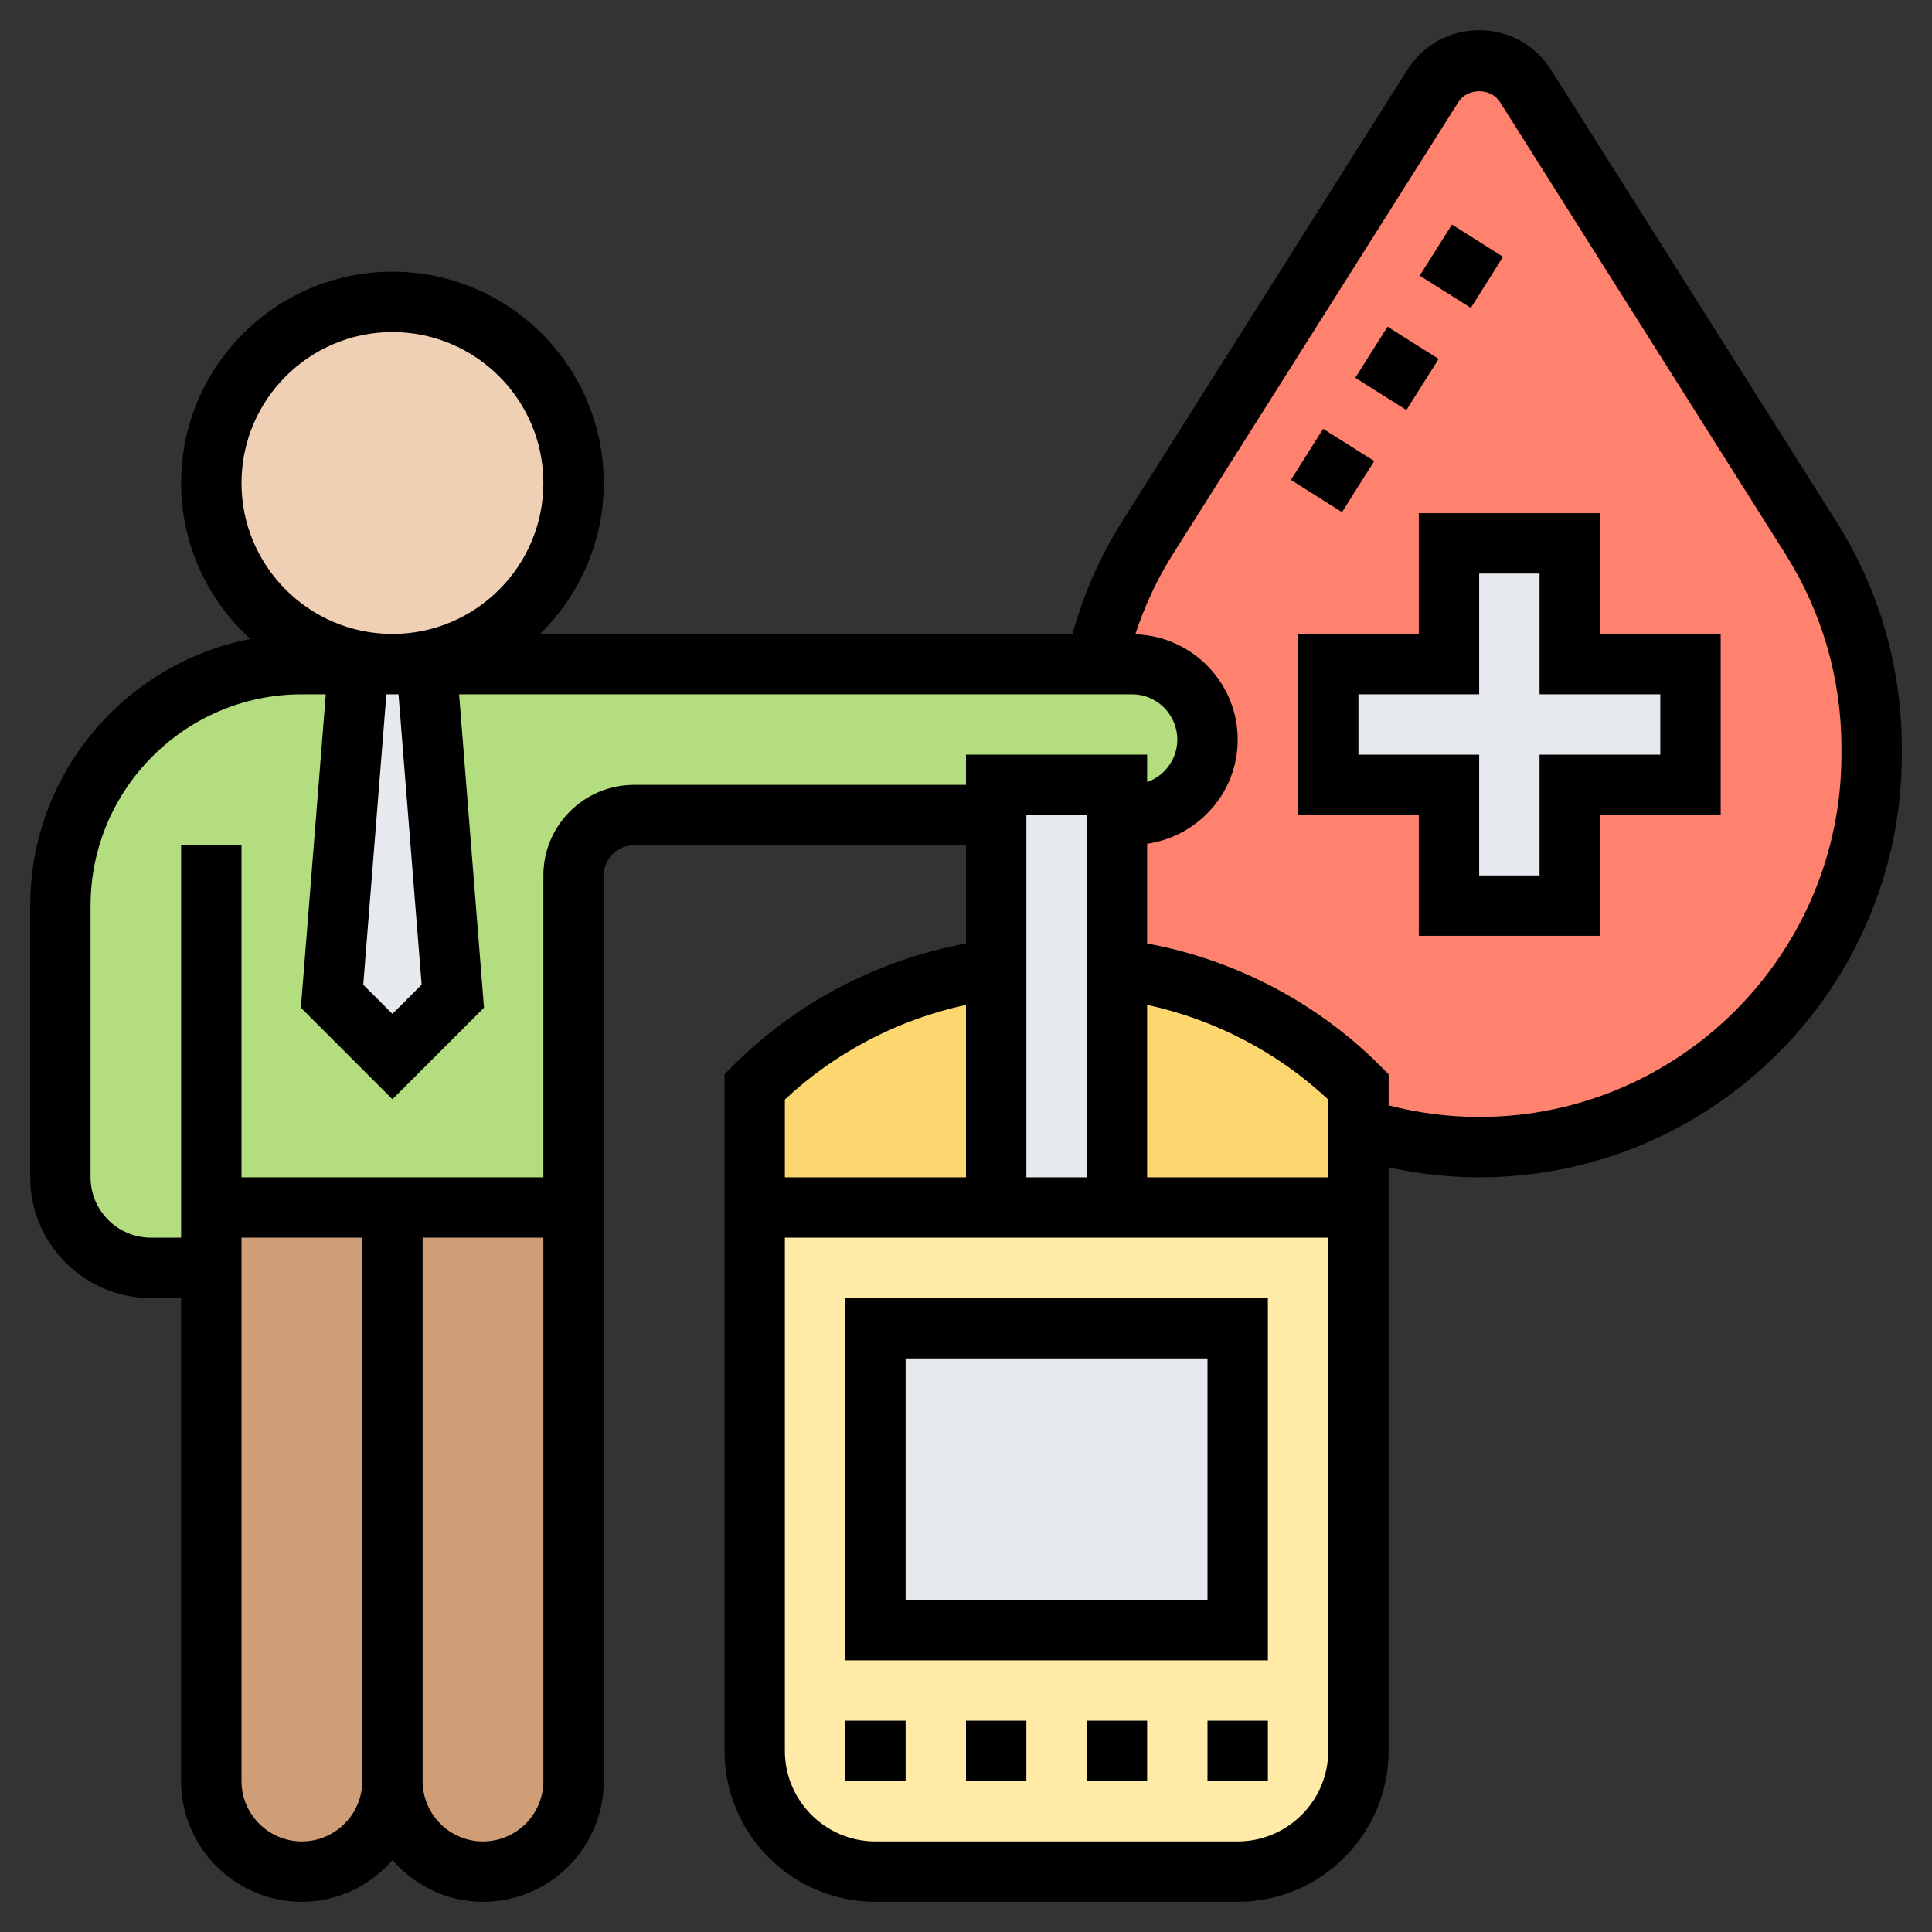 <svg id="Layer_35" enable-background="new 0 0 64 64" height="512" viewBox="0 0 64 64" width="512" xmlns="http://www.w3.org/2000/svg"><rect x="0" y="0" width="64" height="64" fill="#333333" stroke="none"/><path d="m13 40v19c0 .83-.34 1.58-.88 2.12s-1.29.88-2.12.88c-1.66 0-3-1.34-3-3v-17-2z" fill="#cf9e76"/><path d="m19 40v19c0 1.66-1.34 3-3 3-.83 0-1.58-.34-2.12-.88s-.88-1.29-.88-2.12v-19z" fill="#cf9e76"/><path d="m7 40v2h-2c-1.66 0-3-1.34-3-3v-9c0-4.42 3.58-8 8-8h1.87l-.87 11 2 2 2-2-.88-11h22.18 1.2c1.38 0 2.5 1.12 2.5 2.5 0 .69-.28 1.32-.73 1.77s-1.08.73-1.77.73h-.48-.02v-1h-4v1h-12c-1.1 0-2 .9-2 2v11h-6z" fill="#b4dd7f"/><path d="m14.12 22 .88 11-2 2-2-2 .87-11h1.13z" fill="#e6e9ed"/><path d="m37.5 27c.69 0 1.32-.28 1.77-.73s.73-1.08.73-1.77c0-1.38-1.12-2.5-2.5-2.5h-1.2c.32-1.48.89-2.89 1.71-4.18l9.46-14.97c.33-.53.91-.85 1.53-.85s1.2.32 1.53.85l9.46 14.97c1.31 2.08 2.01 4.48 2.01 6.94v.24c0 3.59-1.46 6.84-3.81 9.19s-5.6 3.81-9.19 3.81c-1.4 0-2.74-.22-4-.63v-1.37c-1.08-1.08-2.33-1.97-3.68-2.62-1.36-.66-2.82-1.1-4.32-1.28v-5.1h.02z" fill="#ff826e"/><circle cx="13" cy="16" fill="#f0d0b4" r="6"/><path d="m56 22v4h-4v4h-4v-4h-4v-4h4v-4h4v4z" fill="#e6e9ed"/><path d="m29 62c-2.21 0-4-1.79-4-4v-18h8 4 8v18c0 2.21-1.79 4-4 4z" fill="#ffeaa7"/><path d="m33 32.1v7.9h-8v-4c2.17-2.17 4.99-3.53 8-3.9z" fill="#fcd770"/><path d="m45 37.37v2.63h-8v-7.9c1.5.18 2.96.62 4.32 1.28 1.35.65 2.6 1.54 3.68 2.62z" fill="#fcd770"/><path d="m29 44h12v10h-12z" fill="#e6e9ed"/><path d="m37 32.1v7.9h-4v-7.9-5.1-1h4v1z" fill="#e6e9ed"/><path d="m28 55h14v-12h-14zm2-10h10v8h-10z"/><path d="m28 57h2v2h-2z"/><path d="m32 57h2v2h-2z"/><path d="m36 57h2v2h-2z"/><path d="m40 57h2v2h-2z"/><path d="m45.271 11.227h2.001v2.001h-2.001z" transform="matrix(.534 -.846 .846 .534 11.223 44.819)"/><path d="m47.407 7.845h2v2.001h-2z" transform="matrix(.534 -.846 .846 .534 15.078 45.048)"/><path d="m43.136 14.609h2v2.001h-2z" transform="matrix(.534 -.846 .846 .534 7.369 44.589)"/><path d="m60.837 17.286-9.458-14.975c-.519-.821-1.408-1.311-2.379-1.311s-1.86.49-2.38 1.312l-9.457 14.974c-.73 1.155-1.271 2.404-1.636 3.714h-17.638c1.301-1.272 2.111-3.042 2.111-5 0-3.86-3.141-7-7-7s-7 3.14-7 7c0 2.047.889 3.886 2.294 5.167-4.149.8-7.294 4.454-7.294 8.833v9c0 2.206 1.794 4 4 4h1v16c0 2.206 1.794 4 4 4 1.201 0 2.266-.542 3-1.382.734.84 1.799 1.382 3 1.382 2.206 0 4-1.794 4-4v-30c0-.551.448-1 1-1h11v3.254c-2.903.538-5.614 1.946-7.707 4.039l-.293.293v22.414c0 2.757 2.243 5 5 5h12c2.757 0 5-2.243 5-5v-19.331c.981.215 1.984.331 3 .331 7.72 0 14-6.28 14-14v-.238c0-2.651-.748-5.236-2.163-7.476zm-46.87 15.333-.967.967-.967-.967.766-9.619h.402zm-5.967-16.619c0-2.757 2.243-5 5-5s5 2.243 5 5-2.243 5-5 5-5-2.243-5-5zm2 45c-1.103 0-2-.897-2-2v-18h4v18c0 1.103-.897 2-2 2zm6 0c-1.103 0-2-.897-2-2v-18h4v18c0 1.103-.897 2-2 2zm5-35c-1.654 0-3 1.346-3 3v10h-10v-11h-2v13h-1c-1.103 0-2-.897-2-2v-9c0-3.86 3.141-7 7-7h.792l-.825 10.381 3.033 3.033 3.033-3.033-.825-10.381h22.292c.827 0 1.5.673 1.5 1.5 0 .651-.419 1.201-1 1.408v-.908h-6v1zm23 13h-6v-5.712c2.237.483 4.326 1.568 6 3.136zm-8 0h-2v-12h2zm-4-5.712v5.712h-6v-2.576c1.674-1.569 3.763-2.654 6-3.136zm9 27.712h-12c-1.654 0-3-1.346-3-3v-17h18v17c0 1.654-1.346 3-3 3zm20-36c0 6.617-5.383 12-12 12-1.02 0-2.025-.133-3-.384v-1.03l-.293-.293c-2.093-2.093-4.804-3.502-7.707-4.039v-3.304c1.692-.245 3-1.691 3-3.449 0-1.893-1.513-3.43-3.392-3.489.306-.931.719-1.823 1.246-2.657l9.457-14.975c.303-.477 1.077-.476 1.378 0l9.457 14.974c1.212 1.92 1.854 4.136 1.854 6.408z"/><path d="m53 17h-6v4h-4v6h4v4h6v-4h4v-6h-4zm2 6v2h-4v4h-2v-4h-4v-2h4v-4h2v4z"/></svg>